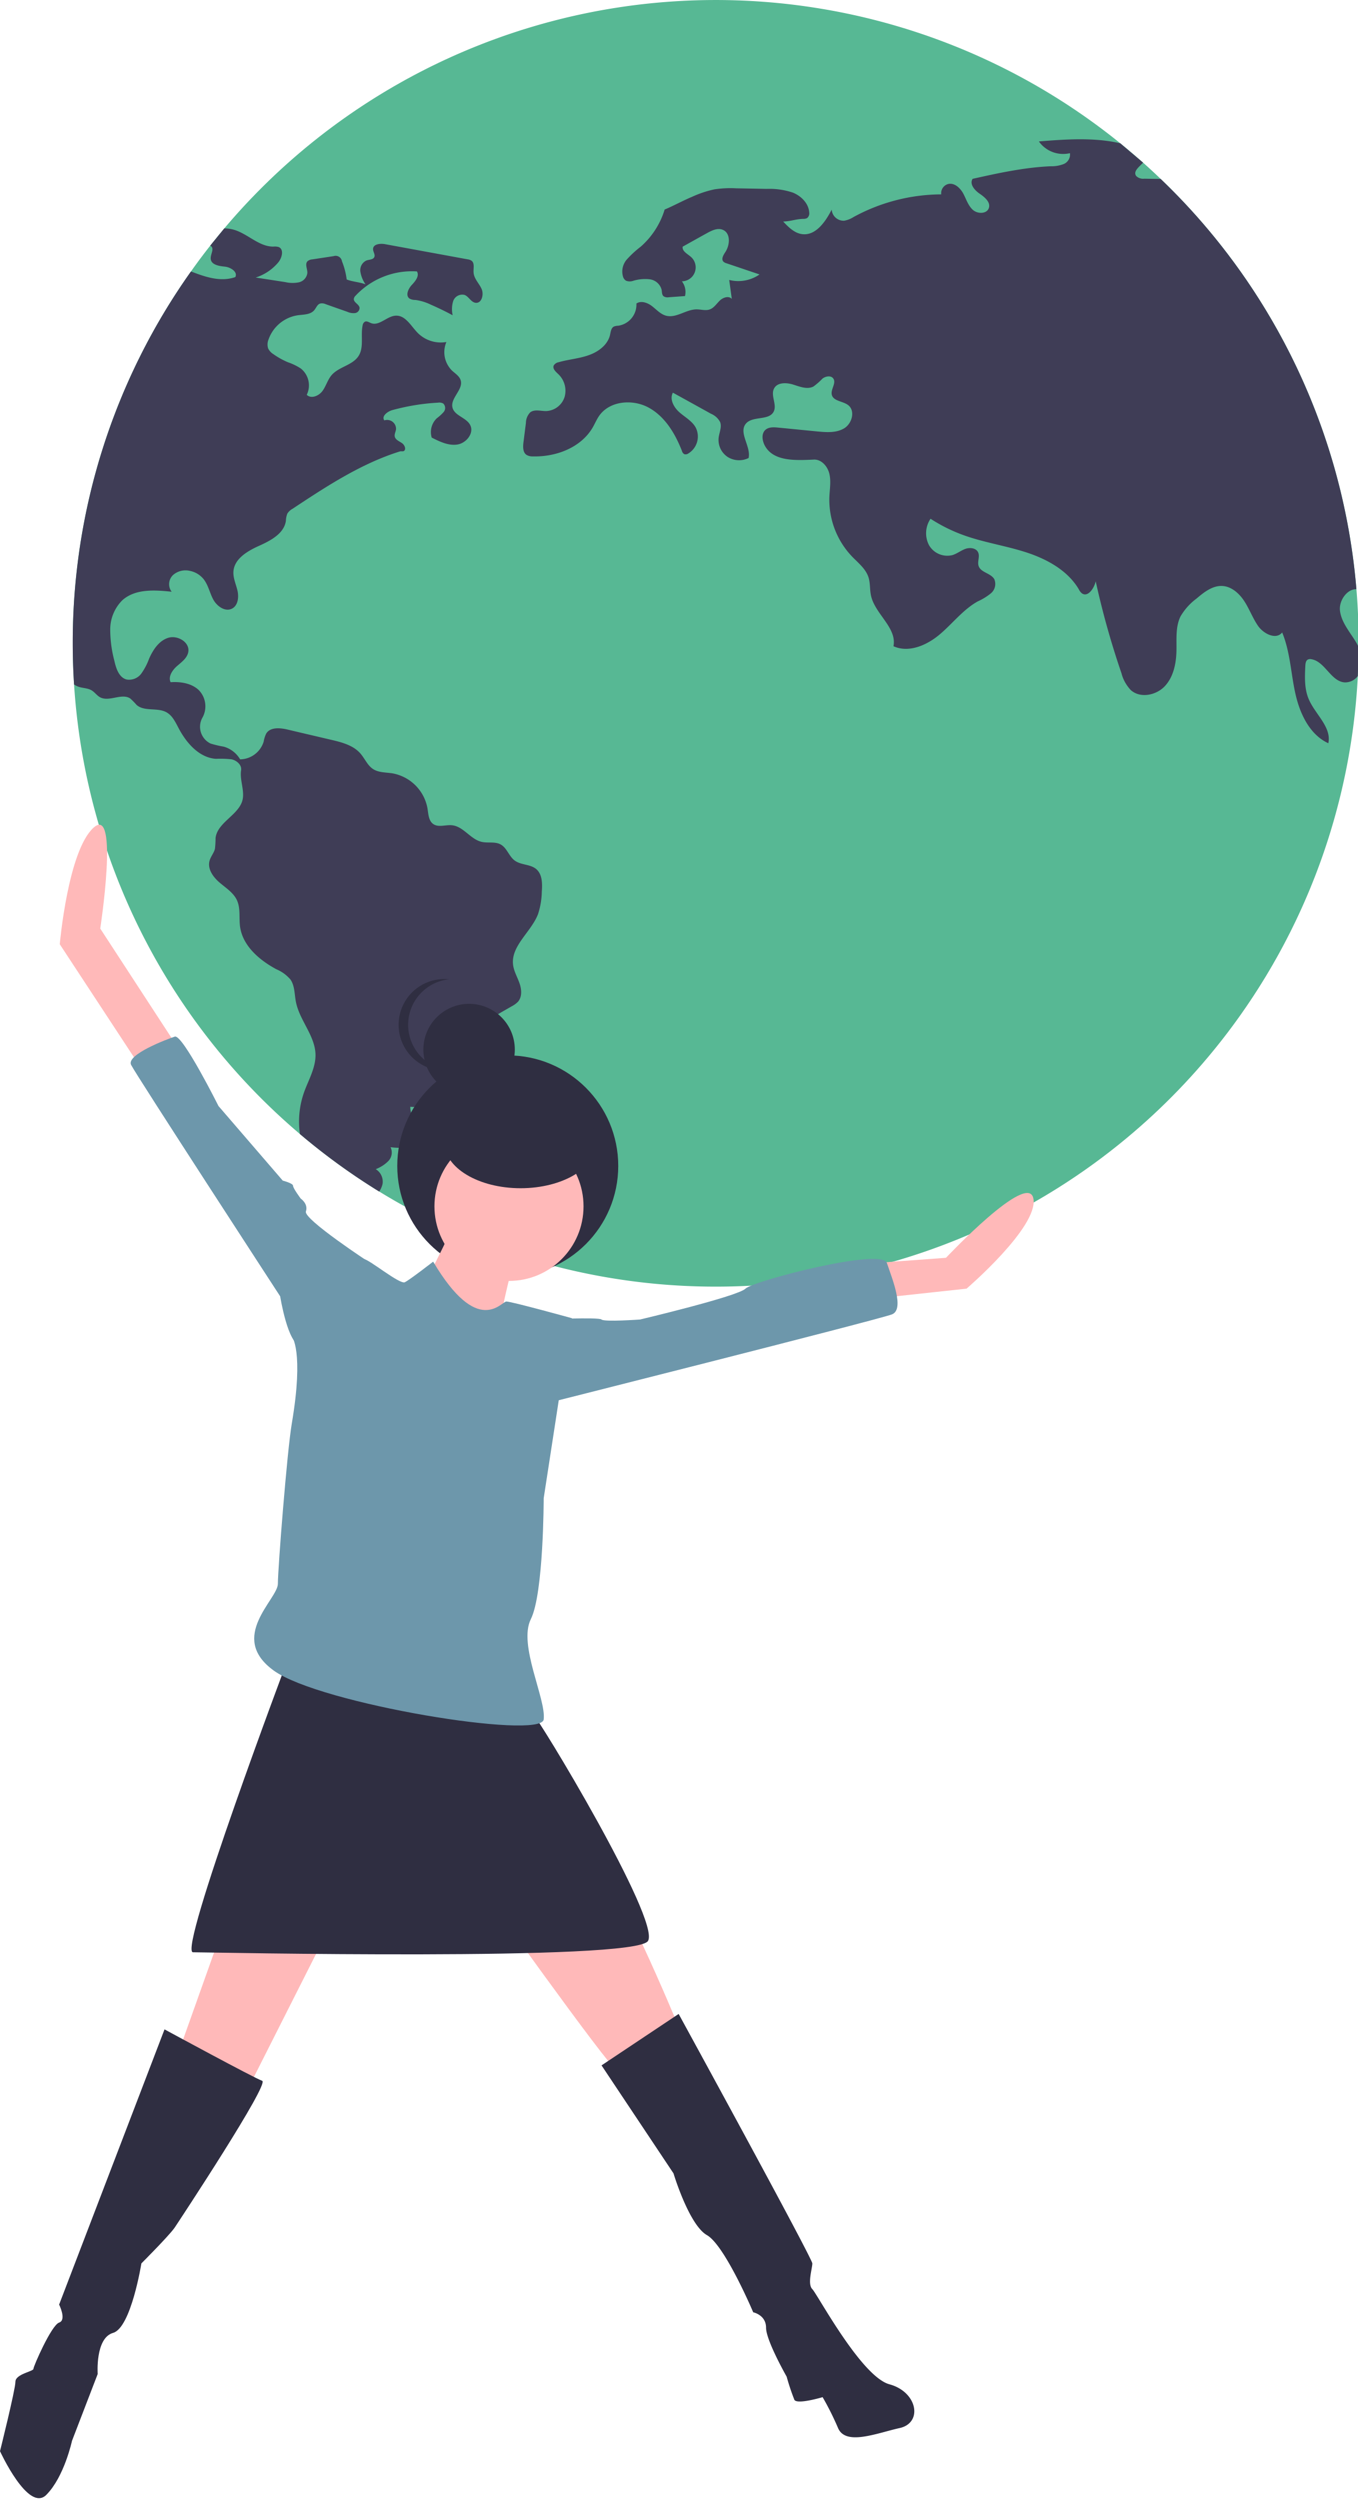 <svg width="381" height="701" xmlns="http://www.w3.org/2000/svg" data-name="Layer 1">
 <title>the_world_is_mine</title>

 <g>
  <title>Layer 1</title>
  <path id="svg_6" fill="#57b894" d="m381.184,180.392l0,1.08q-0.037,4.068 -0.233,8.099a180.387,180.387 0 0 1 -360.173,2.356q-0.368,-5.724 -0.368,-11.535a179.493,179.493 0 0 1 33.169,-104.269q2.595,-3.681 5.399,-7.228c1.288,-1.644 2.614,-3.252 3.951,-4.847a180.421,180.421 0 0 1 251.388,-23.855c2.172,1.755 4.307,3.571 6.393,5.424q2.503,2.227 4.921,4.553a179.899,179.899 0 0 1 54.926,115.055q0.626,7.51 0.626,15.167z"/>
  <path id="svg_7" fill="#3f3d56" d="m58.979,68.895a1.003,1.003 0 0 1 0.245,0.147c0.969,0.798 -0.245,2.332 -0.098,3.595c0.172,1.62 2.332,1.976 3.964,2.135c1.632,0.172 3.694,1.485 2.921,2.933c-4.099,1.411 -8.246,0.025 -12.431,-1.583a179.494,179.494 0 0 0 -33.169,104.269q0,5.817 0.368,11.535a4.662,4.662 0 0 0 1.117,0.601c1.227,0.466 2.651,0.38 3.78,1.043c0.896,0.528 1.497,1.46 2.393,1.951c2.565,1.399 6.123,-1.288 8.516,0.38a22.004,22.004 0 0 1 1.755,1.792c2.209,1.914 5.841,0.626 8.394,2.062c1.644,0.92 2.491,2.761 3.375,4.43c2.197,4.172 5.755,8.271 10.455,8.602a28.155,28.155 0 0 1 4.442,0.147c1.448,0.331 2.871,1.595 2.638,3.056c-0.405,2.516 0.834,5.264 0.503,7.78c-0.601,4.602 -7.117,6.614 -7.67,11.216a27.711,27.711 0 0 1 -0.172,3.031c-0.295,1.203 -1.203,2.184 -1.522,3.387c-0.614,2.27 1.019,4.54 2.798,6.062c1.792,1.534 3.927,2.859 4.908,4.994c1.031,2.27 0.528,4.908 0.859,7.375c0.736,5.387 5.387,9.375 10.173,11.952a10.622,10.622 0 0 1 3.976,2.896c1.227,1.779 1.104,4.123 1.522,6.246c1.006,5.191 5.375,9.473 5.497,14.762c0.086,3.767 -2,7.179 -3.252,10.725a24.752,24.752 0 0 0 -1.117,11.584a181.251,181.251 0 0 0 22.248,16.137a6.482,6.482 0 0 0 0.92,-2.062a4.077,4.077 0 0 0 -1.902,-4.221a10.088,10.088 0 0 0 3.522,-2.258a3.455,3.455 0 0 0 0.638,-3.902c2.16,0.27 4.724,0.405 6.148,-1.252c1.141,-1.325 1.068,-3.313 0.614,-4.994c-0.454,-1.693 -1.215,-3.325 -1.227,-5.08a91.382,91.382 0 0 0 14.995,-0.503a9.734,9.734 0 0 0 -4.565,-5.718c2.258,-0.38 4.307,-3.08 5.019,-5.252a13.378,13.378 0 0 0 0.098,-6.786a3.61,3.61 0 0 1 -0.074,-1.767a3.477,3.477 0 0 1 1.792,-1.73q5.596,-3.221 11.191,-6.43a6.747,6.747 0 0 0 1.792,-1.313c1.166,-1.387 0.994,-3.46 0.393,-5.166s-1.558,-3.313 -1.792,-5.105c-0.687,-5.363 5.056,-9.216 6.995,-14.271a21.434,21.434 0 0 0 1.055,-6.246c0.16,-2.282 0.172,-4.921 -1.571,-6.381c-1.681,-1.411 -4.295,-1.092 -6.05,-2.405c-1.608,-1.203 -2.16,-3.522 -3.915,-4.491c-1.595,-0.884 -3.583,-0.319 -5.363,-0.736c-3.117,-0.724 -5.08,-4.319 -8.271,-4.651c-1.792,-0.196 -3.829,0.687 -5.301,-0.356c-1.301,-0.933 -1.35,-2.786 -1.595,-4.356a12.169,12.169 0 0 0 -9.817,-9.842c-1.853,-0.295 -3.865,-0.184 -5.448,-1.203c-1.595,-1.031 -2.319,-2.957 -3.583,-4.393c-2.012,-2.295 -5.203,-3.117 -8.185,-3.816q-6.074,-1.417 -12.136,-2.847c-2.147,-0.515 -4.921,-0.785 -6.087,1.104a8.302,8.302 0 0 0 -0.712,2.27a7.04,7.04 0 0 1 -6.602,4.958a7.801,7.801 0 0 0 -4.589,-3.559a28.957,28.957 0 0 1 -3.73,-0.884a5.227,5.227 0 0 1 -2.258,-7.252a6.511,6.511 0 0 0 -1.117,-7.817c-2.062,-1.853 -5.043,-2.307 -7.817,-2.123c-0.724,-1.583 0.491,-3.362 1.792,-4.516c1.313,-1.141 2.896,-2.27 3.178,-3.988c0.454,-2.7 -2.994,-4.749 -5.608,-3.951c-2.614,0.81 -4.283,3.35 -5.387,5.853a17.653,17.653 0 0 1 -2.172,4.16a4.264,4.264 0 0 1 -4.123,1.693c-2.16,-0.552 -2.982,-3.117 -3.46,-5.277a34.407,34.407 0 0 1 -1.153,-8.848a11.55,11.55 0 0 1 3.338,-8.05c3.571,-3.289 9.068,-2.97 13.891,-2.442a3.538,3.538 0 0 1 0.368,-4.663a5.302,5.302 0 0 1 4.81,-1.178a6.6,6.6 0 0 1 3.718,2.221c1.374,1.669 1.767,3.939 2.798,5.829c1.043,1.902 3.375,3.522 5.277,2.503c1.657,-0.884 1.914,-3.166 1.509,-4.994c-0.417,-1.816 -1.288,-3.595 -1.141,-5.461c0.282,-3.546 3.976,-5.694 7.228,-7.154s6.97,-3.436 7.485,-6.97a6.513,6.513 0 0 1 0.393,-2.012a3.934,3.934 0 0 1 1.46,-1.374c9.486,-6.271 19.143,-12.627 29.991,-16.051c0.564,-0.184 0.626,0.012 1.203,-0.123c0.81,-0.466 0.27,-1.755 -0.503,-2.27s-1.804,-0.92 -2,-1.828c-0.135,-0.663 0.258,-1.325 0.356,-2a2.497,2.497 0 0 0 -3.276,-2.528c-0.871,-1.153 0.847,-2.491 2.246,-2.884a61.333,61.333 0 0 1 12.823,-2.086a2.283,2.283 0 0 1 1.46,0.245a1.735,1.735 0 0 1 0.11,2.381a13.44,13.44 0 0 1 -1.951,1.779a5.36,5.36 0 0 0 -1.399,5.387c2.27,1.153 4.724,2.344 7.24,1.939c2.503,-0.405 4.724,-3.227 3.546,-5.473c-1.092,-2.098 -4.393,-2.577 -4.958,-4.872c-0.663,-2.687 3.141,-5.08 2.282,-7.706c-0.368,-1.153 -1.522,-1.841 -2.405,-2.663a7.26,7.26 0 0 1 -1.583,-8.025a9.144,9.144 0 0 1 -8.001,-2.503c-1.914,-1.927 -3.436,-4.982 -6.16,-4.884c-2.491,0.074 -4.639,2.982 -6.97,2.098c-0.577,-0.221 -1.178,-0.663 -1.73,-0.405a1.43,1.43 0 0 0 -0.65,1.068c-0.589,2.835 0.429,6.062 -1.117,8.516c-1.681,2.663 -5.571,3.031 -7.608,5.436c-1.104,1.301 -1.534,3.056 -2.552,4.43s-3.166,2.258 -4.393,1.055a6.047,6.047 0 0 0 -1.644,-7.363a15.812,15.812 0 0 0 -3.632,-1.767a21.557,21.557 0 0 1 -4.062,-2.258a4.025,4.025 0 0 1 -1.485,-1.595a3.668,3.668 0 0 1 0.098,-2.528a10.332,10.332 0 0 1 8.209,-6.798c1.62,-0.221 3.51,-0.147 4.589,-1.387c0.564,-0.65 0.859,-1.644 1.693,-1.902a2.469,2.469 0 0 1 1.558,0.184c2.025,0.712 4.037,1.423 6.062,2.135a4.152,4.152 0 0 0 2.16,0.356a1.453,1.453 0 0 0 1.264,-1.534c-0.196,-1.006 -1.743,-1.485 -1.595,-2.503a1.591,1.591 0 0 1 0.503,-0.859a21.683,21.683 0 0 1 17.192,-6.786c0.761,1.264 -0.442,2.749 -1.46,3.816c-1.006,1.08 -1.816,2.994 -0.589,3.816a3.233,3.233 0 0 0 1.608,0.368a14.021,14.021 0 0 1 4.295,1.301c2.098,0.908 4.16,1.914 6.172,2.994a7.782,7.782 0 0 1 0.147,-3.976a2.7,2.7 0 0 1 3.191,-1.73c1.203,0.466 1.816,2.062 3.105,2.209c1.706,0.196 2.381,-2.332 1.669,-3.902s-2.135,-2.871 -2.246,-4.602c-0.086,-1.153 0.356,-2.589 -0.564,-3.289a2.441,2.441 0 0 0 -1.092,-0.393q-11.559,-2.117 -23.131,-4.246c-1.374,-0.258 -3.35,-0.061 -3.411,1.325c-0.037,0.785 0.663,1.558 0.356,2.27c-0.331,0.761 -1.411,0.699 -2.197,0.969a2.982,2.982 0 0 0 -1.718,3.154a8.596,8.596 0 0 0 1.448,3.546c-1.509,-0.626 -3.78,-0.736 -5.289,-1.374a20.356,20.356 0 0 0 -1.325,-5.093a1.797,1.797 0 0 0 -2.344,-1.448c-1.988,0.307 -3.976,0.601 -5.964,0.908a2.307,2.307 0 0 0 -1.362,0.528c-0.773,0.822 -0.012,2.135 -0.037,3.264a3.059,3.059 0 0 1 -2.368,2.638a8.927,8.927 0 0 1 -3.78,-0.049c-2.786,-0.429 -5.559,-0.859 -8.344,-1.288a13.669,13.669 0 0 0 6.307,-4.221c1.104,-1.301 1.693,-3.73 0.098,-4.344a3.807,3.807 0 0 0 -1.448,-0.11c-3.78,0.025 -6.761,-3.129 -10.296,-4.467a10.12,10.12 0 0 0 -3.473,-0.638l-3.951,4.847z"/>
  <path id="svg_8" fill="#3f3d56" d="m380.951,189.57a4.431,4.431 0 0 1 -3.755,1.779c-3.841,-0.331 -5.461,-5.866 -9.265,-6.491a1.483,1.483 0 0 0 -1.006,0.098c-0.564,0.307 -0.663,1.068 -0.699,1.706c-0.16,3.166 -0.295,6.455 0.945,9.375c1.804,4.27 6.479,7.854 5.498,12.382c-5.277,-2.442 -8.025,-8.369 -9.265,-14.051c-1.252,-5.682 -1.448,-11.645 -3.681,-17.02c-1.706,2.172 -5.264,0.38 -6.811,-1.902c-1.473,-2.16 -2.381,-4.663 -3.804,-6.86c-1.423,-2.184 -3.608,-4.148 -6.209,-4.27c-2.736,-0.123 -5.117,1.755 -7.203,3.534a16.67,16.67 0 0 0 -4.479,4.982c-1.46,2.945 -1.08,6.406 -1.153,9.682c-0.074,3.534 -0.822,7.277 -3.24,9.878c-2.417,2.589 -6.872,3.497 -9.535,1.153a10.756,10.756 0 0 1 -2.663,-4.798a233.479,233.479 0 0 1 -7.215,-25.745c-0.442,1.988 -2.197,4.553 -3.865,3.387a3.447,3.447 0 0 1 -0.884,-1.153c-3.117,-5.264 -8.872,-8.43 -14.701,-10.332c-5.817,-1.89 -11.94,-2.773 -17.695,-4.859a45.242,45.242 0 0 1 -9.191,-4.577a7.237,7.237 0 0 0 -0.442,7.387a5.918,5.918 0 0 0 6.651,2.786c1.276,-0.417 2.356,-1.301 3.62,-1.743c1.264,-0.429 2.97,-0.221 3.522,1.006c0.54,1.166 -0.27,2.577 0.135,3.804c0.601,1.853 3.411,2 4.393,3.694a3.419,3.419 0 0 1 -0.92,3.951a16.538,16.538 0 0 1 -3.706,2.282c-4.123,2.295 -7.056,6.209 -10.664,9.252c-3.608,3.056 -8.7,5.277 -12.995,3.325c1.019,-5.191 -5.154,-8.995 -6.295,-14.161c-0.38,-1.706 -0.184,-3.51 -0.712,-5.166c-0.773,-2.405 -2.908,-4.05 -4.651,-5.866a23.056,23.056 0 0 1 -6.32,-16.75c0.098,-2.135 0.491,-4.307 0,-6.393c-0.479,-2.074 -2.209,-4.086 -4.344,-4c-4.872,0.221 -11.02,0.589 -13.572,-3.571c-0.92,-1.485 -1.313,-3.657 0.012,-4.798c0.933,-0.798 2.307,-0.724 3.522,-0.601c3.669,0.356 7.326,0.724 10.995,1.08c2.565,0.245 5.338,0.454 7.547,-0.884s3.166,-4.908 1.117,-6.491c-1.485,-1.153 -4.16,-1.092 -4.602,-2.921c-0.356,-1.534 1.338,-3.264 0.417,-4.553c-0.65,-0.908 -2.123,-0.663 -3.019,0.025a19.721,19.721 0 0 1 -2.54,2.221c-1.755,0.908 -3.841,0.037 -5.731,-0.552s-4.418,-0.638 -5.326,1.117c-1.031,1.951 0.896,4.528 -0.11,6.491c-1.35,2.589 -5.89,1.117 -7.78,3.35c-2.16,2.552 1.473,6.381 0.749,9.645a6.013,6.013 0 0 1 -5.927,-0.331a5.738,5.738 0 0 1 -2.479,-5.35c0.172,-1.473 0.945,-2.982 0.429,-4.369a5.1,5.1 0 0 0 -2.589,-2.368q-5.338,-2.963 -10.676,-5.902c-0.994,1.841 0.258,4.111 1.828,5.498c1.558,1.374 3.522,2.417 4.553,4.234a5.564,5.564 0 0 1 -2.086,7.338a1.294,1.294 0 0 1 -1.068,0.184a1.479,1.479 0 0 1 -0.687,-0.92c-1.877,-4.823 -4.712,-9.572 -9.228,-12.087c-4.528,-2.528 -11.02,-2 -13.989,2.233c-0.699,1.006 -1.178,2.16 -1.792,3.227c-3.252,5.657 -10.246,8.332 -16.775,8.16a3.233,3.233 0 0 1 -1.828,-0.429c-1.055,-0.724 -1.006,-2.27 -0.847,-3.546c0.233,-1.804 0.454,-3.595 0.687,-5.399a4.324,4.324 0 0 1 1.19,-2.957c1.215,-0.957 2.957,-0.356 4.504,-0.38a5.673,5.673 0 0 0 5.166,-3.988a6.411,6.411 0 0 0 -1.792,-6.381c-0.699,-0.663 -1.644,-1.497 -1.276,-2.393a1.989,1.989 0 0 1 1.387,-0.933c2.761,-0.798 5.694,-1.006 8.406,-1.963c2.724,-0.945 5.363,-2.884 6.013,-5.694c0.196,-0.859 0.282,-1.902 1.055,-2.332a3.418,3.418 0 0 1 1.227,-0.245a5.972,5.972 0 0 0 5.117,-6.222c1.301,-0.908 3.129,-0.233 4.393,0.736c1.252,0.969 2.368,2.246 3.902,2.663c2.859,0.785 5.62,-1.755 8.59,-1.767c1.252,0 2.54,0.442 3.706,0.012c1.19,-0.429 1.902,-1.608 2.81,-2.479c0.92,-0.884 2.516,-1.411 3.362,-0.466c-0.245,-1.779 -0.479,-3.546 -0.724,-5.313a10.445,10.445 0 0 0 8.504,-1.546c-3.092,-1.043 -6.172,-2.086 -9.265,-3.129a1.999,1.999 0 0 1 -0.871,-0.466c-0.675,-0.724 0,-1.853 0.54,-2.675c1.313,-1.976 1.534,-5.228 -0.626,-6.209c-1.473,-0.675 -3.154,0.135 -4.565,0.92c-2.258,1.252 -4.516,2.516 -6.774,3.767c-0.209,1.288 1.362,2.025 2.332,2.884a3.91,3.91 0 0 1 -2.552,6.835a4.898,4.898 0 0 1 0.871,4.135c-1.509,0.11 -3.031,0.221 -4.553,0.331a1.955,1.955 0 0 1 -1.473,-0.295c-0.491,-0.429 -0.417,-1.19 -0.54,-1.828a3.95,3.95 0 0 0 -3.338,-2.908a11.523,11.523 0 0 0 -4.651,0.429a2.834,2.834 0 0 1 -2.012,-0.049a2.008,2.008 0 0 1 -0.785,-1.006a5.131,5.131 0 0 1 1.031,-4.933a28.238,28.238 0 0 1 3.878,-3.571a22.606,22.606 0 0 0 6.737,-10.431c2.503,-1.055 5.093,-2.479 7.608,-3.534a30.393,30.393 0 0 1 6.32,-2.123a29.864,29.864 0 0 1 6.197,-0.295c2.822,0.049 5.657,0.098 8.479,0.16a20.407,20.407 0 0 1 7.424,1.068c2.319,0.957 4.369,3.031 4.528,5.534a1.699,1.699 0 0 1 -0.552,1.558a1.988,1.988 0 0 1 -1.068,0.245c-2.344,0.074 -3.338,0.663 -5.682,0.749c1.485,1.583 3.154,3.252 5.313,3.534c3.804,0.491 6.541,-3.448 8.295,-6.872a3.349,3.349 0 0 0 3.497,3.105a7.053,7.053 0 0 0 2.638,-1.031a51.899,51.899 0 0 1 24.604,-6.356a2.649,2.649 0 0 1 2.025,-2.921c1.755,-0.344 3.325,1.166 4.172,2.736c0.834,1.571 1.362,3.387 2.712,4.565c1.338,1.178 3.927,1.117 4.454,-0.577c0.515,-1.632 -1.19,-3.031 -2.602,-4c-1.423,-0.957 -2.908,-2.736 -1.951,-4.16c7.215,-1.608 14.492,-3.203 21.892,-3.522a9.316,9.316 0 0 0 3.681,-0.638a2.861,2.861 0 0 0 1.718,-3.031a8.367,8.367 0 0 1 -8.713,-3.289c7.596,-0.626 15.548,-1.178 22.849,0.528l6.393,5.424c-1.215,1.264 -2.835,2.454 -1.951,3.718a2.72,2.72 0 0 0 2.246,0.773c1.546,0.025 3.092,0.061 4.626,0.061a179.899,179.899 0 0 1 54.926,115.055c-2.577,-0.098 -4.945,3.166 -4.614,6.013c0.393,3.301 2.773,5.952 4.479,8.798a13.408,13.408 0 0 1 0.761,1.436l-0.233,8.099z"/>
  <circle id="svg_9" fill="#2f2e41" r="31" cy="326.945" cx="142.454"/>
  <path id="svg_10" fill="#ffb9b9" d="m127.656,342.606s-10.097,22.358 -12.982,23.079s23.8,13.703 23.8,13.703s5.049,-27.406 7.212,-28.849s-18.03,-7.933 -18.03,-7.933z"/>
  <polygon id="svg_11" fill="#ffb9b9" points="67.795,525.796 49.043,578.445 69.237,586.379 103.856,517.863 67.795,525.796 "/>
  <path id="svg_12" fill="#ffb9b9" d="m133.426,527.238s37.503,52.649 39.667,53.37s17.309,-12.261 17.309,-12.261s-18.752,-45.437 -24.521,-47.601s-32.455,6.491 -32.455,6.491z"/>
  <path id="svg_13" fill="#2f2e41" d="m46.158,569.069l-29.57,77.171s2.164,4.327 0,5.049s-7.212,12.261 -7.212,12.982s-5.049,1.442 -5.049,3.606s-4.327,19.473 -4.327,19.473s7.933,17.309 12.982,12.261s7.212,-15.146 7.212,-15.146l7.212,-18.752s-0.721,-10.097 4.327,-11.54s7.933,-19.473 7.933,-19.473s7.933,-7.933 9.376,-10.097s26.685,-40.388 24.521,-41.11s-27.406,-14.424 -27.406,-14.424z"/>
  <path id="svg_14" fill="#2f2e41" d="m168.766,579.166l21.637,-14.424s37.503,68.516 37.503,69.958s-1.442,5.77 0,7.212s13.703,24.521 21.637,26.685s9.376,10.818 2.885,12.261s-15.146,5.049 -17.309,0a79.371,79.371 0 0 0 -4.327,-8.655s-7.212,2.164 -7.933,0.721a66.371,66.371 0 0 1 -2.164,-6.491s-5.77,-10.097 -5.77,-13.703s-3.606,-4.327 -3.606,-4.327s-7.933,-18.752 -12.982,-21.637s-9.376,-17.309 -9.376,-17.309l-20.194,-30.291z"/>
  <circle id="svg_15" fill="#ffb9b9" r="20.915" cy="338.279" cx="142.802"/>
  <path id="svg_16" fill="#2f2e41" d="m80.777,465.213s-30.955,82.234 -26.628,82.234s124.043,2.605 127.649,-3.165s-31.063,-63.202 -32.505,-63.923s-68.516,-15.146 -68.516,-15.146z"/>
  <path id="svg_17" fill="#ffb9b9" d="m49.764,293.563l-21.637,-33.176s5.351,-34.802 -1.862,-28.311s-9.495,32.704 -9.495,32.704l25.059,38.16l7.933,-9.376z"/>
  <path id="svg_18" fill="#ffb9b9" d="m245.936,354.145l19.473,-1.442s23.079,-24.521 24.521,-16.588s-18.752,25.243 -18.752,25.243l-26.685,2.885l1.442,-10.097z"/>
  <circle id="svg_21" fill="#2f2e41" r="12.827" cy="294.318" cx="131.61"/>
  <path id="svg_22" fill="#2f2e41" d="m114.507,287.37a12.829,12.829 0 0 1 11.491,-12.758a12.971,12.971 0 0 0 -1.336,-0.069a12.827,12.827 0 1 0 0,25.655a12.968,12.968 0 0 0 1.336,-0.069a12.829,12.829 0 0 1 -11.491,-12.758z"/>
  <ellipse id="svg_23" fill="#2f2e41" ry="12.827" rx="21.379" cy="320.372" cx="146.06"/>
  <path id="svg_19" fill="#6D97AB" d="m103.856,361.358l0,-7.212s-18.752,-12.261 -18.031,-14.424s-1.442,-3.606 -1.442,-3.606s-2.164,-2.885 -2.164,-3.606s-2.885,-1.442 -2.885,-1.442l-18.031,-20.915s-10.097,-20.194 -12.261,-19.473s-13.703,5.049 -12.261,7.933s41.831,64.91 41.831,64.91s2.164,13.703 5.77,13.703s19.473,-15.867 19.473,-15.867z"/>
  <path id="svg_20" fill="#6D97AB" d="m152.177,370.012s15.867,-0.721 16.588,0s10.818,0 10.818,0s27.406,-6.491 29.57,-8.655s38.225,-11.54 39.667,-7.212s5.049,12.982 1.442,14.424s-100.971,25.964 -100.971,25.964l2.885,-24.521z"/>
  <path id="svg_24" fill="#6D97AB" d="m121.526,353.785s-6.491,5.049 -7.933,5.77s-10.097,-6.491 -11.54,-6.491s-20.194,21.637 -20.194,21.637s3.485,4.014 0,24.521c-1.307,7.691 -3.9,40.572 -3.9,44.9s-14.131,14.962 -1.149,24.338s75.007,19.473 75.728,13.703s-7.212,-20.915 -3.606,-28.128s3.606,-33.897 3.606,-33.897l4.327,-28.128l3.606,-22.358s-16.949,-4.688 -18.391,-4.688s-7.933,10.097 -20.555,-11.179z"/>
 </g>
</svg>